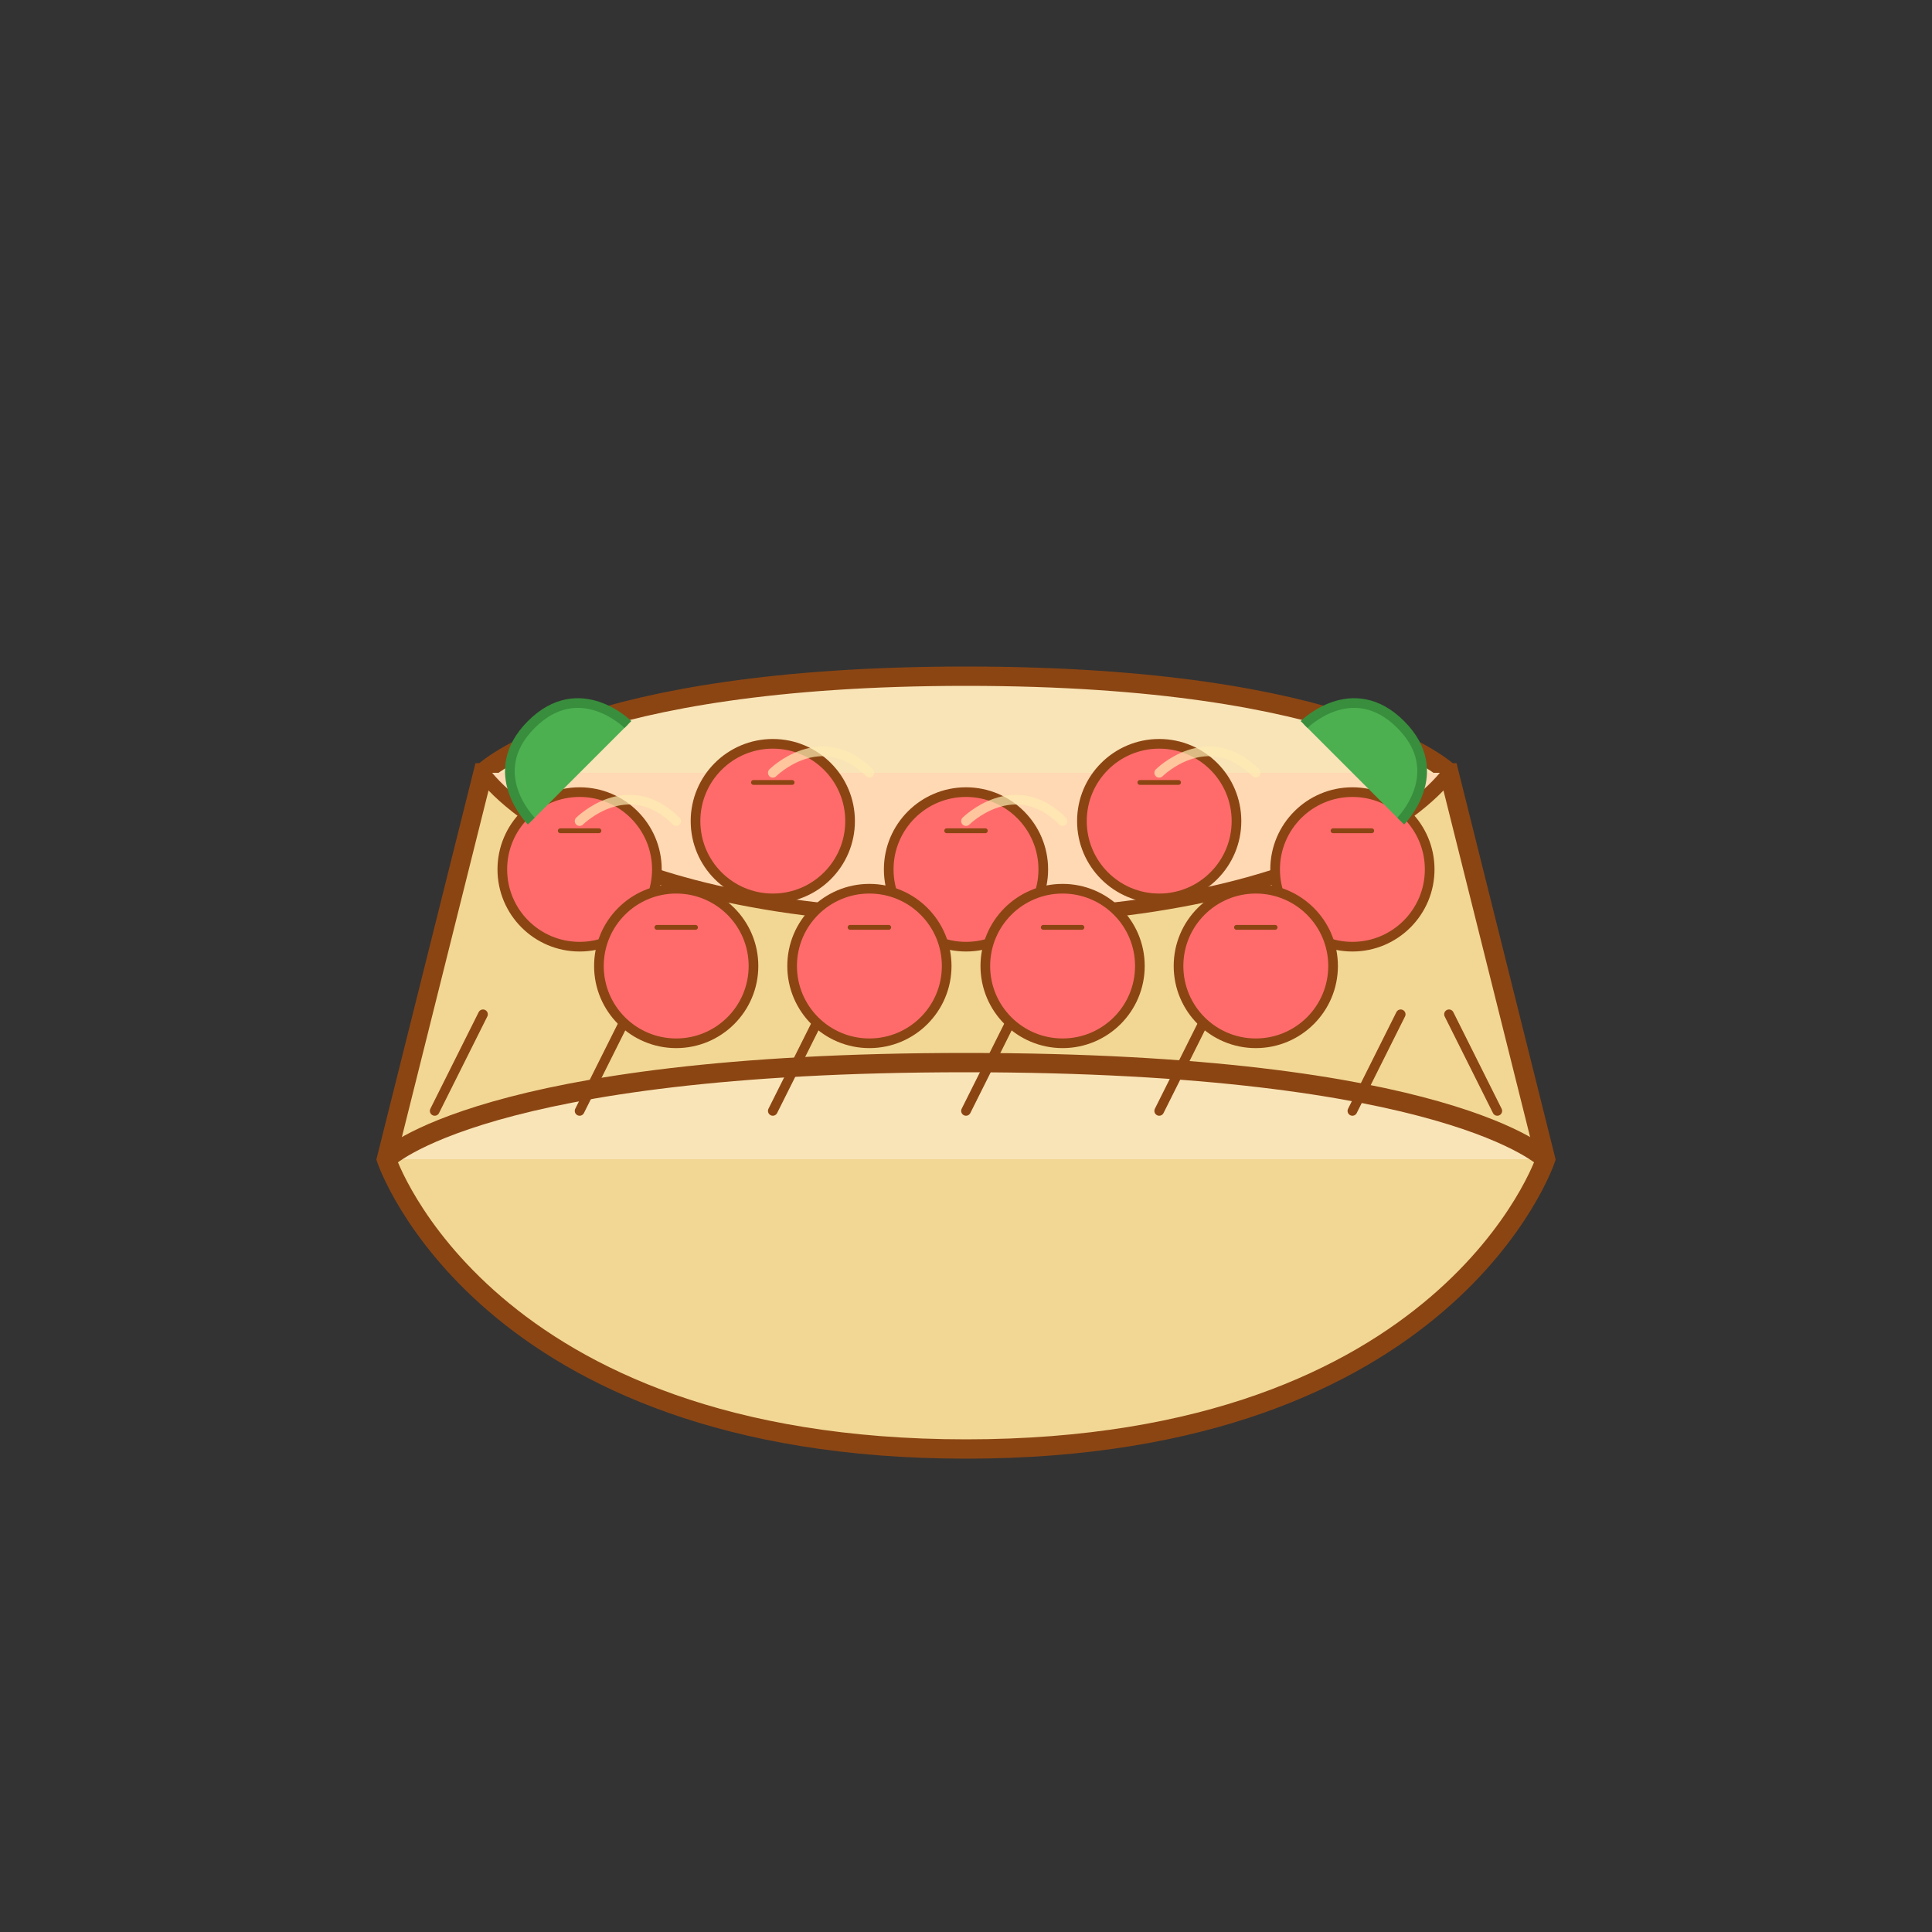 <svg width="200" height="200" viewBox="0 0 200 200" fill="none" xmlns="http://www.w3.org/2000/svg">
  <rect x="0" y="0" width="200" height="200" fill="#333333" stroke="none"/>
  <!-- Base de la tarte (fond de tarte) -->
  <path d="M40 120C40 120 50 150 100 150C150 150 160 120 160 120L150 80H50L40 120Z" fill="#F2D794" stroke="#8B4513" stroke-width="2" />
  
  <!-- Bord de la tarte (pâte sablée) -->
  <path d="M50 80C50 80 60 70 100 70C140 70 150 80 150 80" fill="#F9E4B7" stroke="#8B4513" stroke-width="2" />
  <path d="M40 120C40 120 50 110 100 110C150 110 160 120 160 120" fill="#F9E4B7" stroke="#8B4513" stroke-width="2" />
  
  <!-- Texture du bord de la tarte -->
  <path d="M45 115L50 105" stroke="#8B4513" stroke-width="1" stroke-linecap="round" />
  <path d="M60 115L65 105" stroke="#8B4513" stroke-width="1" stroke-linecap="round" />
  <path d="M80 115L85 105" stroke="#8B4513" stroke-width="1" stroke-linecap="round" />
  <path d="M100 115L105 105" stroke="#8B4513" stroke-width="1" stroke-linecap="round" />
  <path d="M120 115L125 105" stroke="#8B4513" stroke-width="1" stroke-linecap="round" />
  <path d="M140 115L145 105" stroke="#8B4513" stroke-width="1" stroke-linecap="round" />
  <path d="M155 115L150 105" stroke="#8B4513" stroke-width="1" stroke-linecap="round" />
  
  <!-- Crème pâtissière -->
  <path d="M50 80C50 80 60 95 100 95C140 95 150 80 150 80" fill="#FFD9B3" stroke="#8B4513" stroke-width="1.5" />
  
  <!-- Fruits sur la tarte -->
  <!-- Fraises -->
  <circle cx="60" cy="90" r="8" fill="#FF6B6B" stroke="#8B4513" stroke-width="1" />
  <circle cx="80" cy="85" r="8" fill="#FF6B6B" stroke="#8B4513" stroke-width="1" />
  <circle cx="100" cy="90" r="8" fill="#FF6B6B" stroke="#8B4513" stroke-width="1" />
  <circle cx="120" cy="85" r="8" fill="#FF6B6B" stroke="#8B4513" stroke-width="1" />
  <circle cx="140" cy="90" r="8" fill="#FF6B6B" stroke="#8B4513" stroke-width="1" />
  <circle cx="70" cy="100" r="8" fill="#FF6B6B" stroke="#8B4513" stroke-width="1" />
  <circle cx="90" cy="100" r="8" fill="#FF6B6B" stroke="#8B4513" stroke-width="1" />
  <circle cx="110" cy="100" r="8" fill="#FF6B6B" stroke="#8B4513" stroke-width="1" />
  <circle cx="130" cy="100" r="8" fill="#FF6B6B" stroke="#8B4513" stroke-width="1" />
  
  <!-- Détails des fraises -->
  <path d="M58 86L62 86" stroke="#8B4513" stroke-width="0.5" stroke-linecap="round" />
  <path d="M78 81L82 81" stroke="#8B4513" stroke-width="0.5" stroke-linecap="round" />
  <path d="M98 86L102 86" stroke="#8B4513" stroke-width="0.5" stroke-linecap="round" />
  <path d="M118 81L122 81" stroke="#8B4513" stroke-width="0.5" stroke-linecap="round" />
  <path d="M138 86L142 86" stroke="#8B4513" stroke-width="0.5" stroke-linecap="round" />
  <path d="M68 96L72 96" stroke="#8B4513" stroke-width="0.5" stroke-linecap="round" />
  <path d="M88 96L92 96" stroke="#8B4513" stroke-width="0.5" stroke-linecap="round" />
  <path d="M108 96L112 96" stroke="#8B4513" stroke-width="0.5" stroke-linecap="round" />
  <path d="M128 96L132 96" stroke="#8B4513" stroke-width="0.5" stroke-linecap="round" />
  
  <!-- Feuilles de menthe -->
  <path d="M65 75C65 75 60 70 55 75C50 80 55 85 55 85" fill="#4CAF50" stroke="#388E3C" stroke-width="1" />
  <path d="M135 75C135 75 140 70 145 75C150 80 145 85 145 85" fill="#4CAF50" stroke="#388E3C" stroke-width="1" />
  
  <!-- Nappage brillant -->
  <path d="M60 85C60 85 65 80 70 85" stroke="#FFECB3" stroke-width="1" stroke-linecap="round" opacity="0.7" />
  <path d="M80 80C80 80 85 75 90 80" stroke="#FFECB3" stroke-width="1" stroke-linecap="round" opacity="0.7" />
  <path d="M100 85C100 85 105 80 110 85" stroke="#FFECB3" stroke-width="1" stroke-linecap="round" opacity="0.7" />
  <path d="M120 80C120 80 125 75 130 80" stroke="#FFECB3" stroke-width="1" stroke-linecap="round" opacity="0.7" />
</svg>